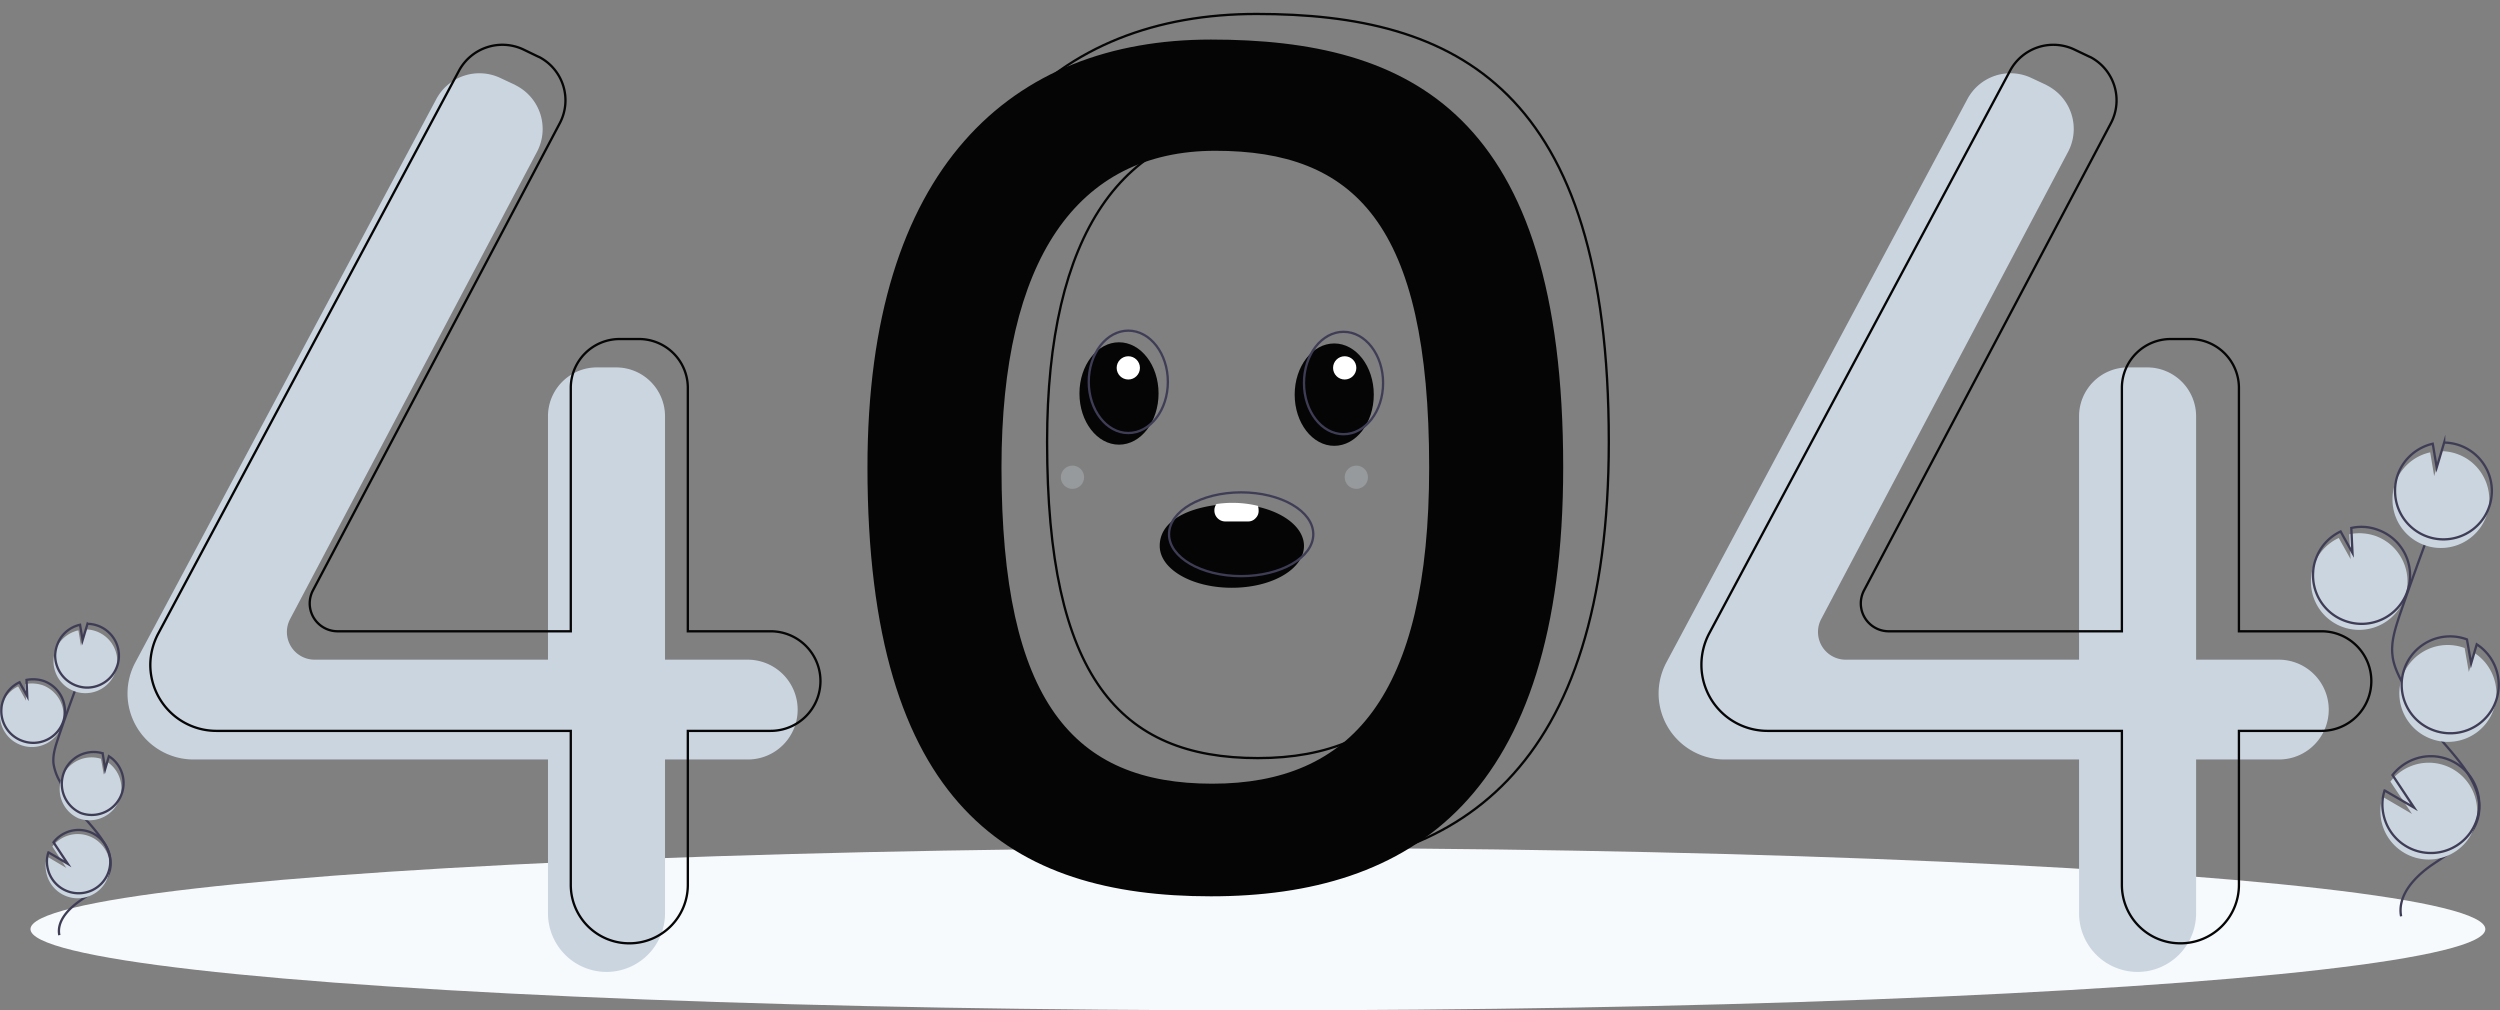 <svg id="fd59ce54-f850-4dfc-bc34-dd7d379d600e" xmlns="http://www.w3.org/2000/svg" viewBox="0 0 1074.4 434.2"><rect x="0" y="0" width="1074.4" height="434.2" fill="#808080" stroke="none"/><ellipse cx="540.6" cy="399.3" rx="527.5" ry="34.9" fill="#f7fafc"/><path d="M520.4,17c-85.9,0-147.6,55.1-147.6,183.8,0,145.8,61.7,184.4,147.6,184.4s151.4-42.3,151.4-184.4C671.8,48.9,606.4,17,520.4,17Zm.6,319.8c-59.5,0-90.6-34.9-90.6-135.9,0-89.1,32.3-136.1,91.9-136.1s91.9,30.9,91.9,136.1C614.2,299.3,580.5,336.8,521,336.8Z" fill="#050505"/><path d="M321.3,283.5H285.8V178.9a21,21,0,0,0-21-21h-8.3a21,21,0,0,0-21,21h0V283.5H135.3A11.9,11.9,0,0,1,124.7,266L230.8,65.2a21,21,0,0,0-8.7-28.3l-.9-.5L215,33.5a21,21,0,0,0-27.5,9.1L58.2,284.6A28.4,28.4,0,0,0,54.8,298h0a28.4,28.4,0,0,0,28.4,28.4H235.5v66.2a25.2,25.2,0,0,0,25.2,25.1h0a25.2,25.2,0,0,0,25.1-25.1h0V326.4h35.5A21.4,21.4,0,0,0,342.8,305h0a21.5,21.5,0,0,0-21.5-21.5Z" fill="#cbd5e0"/><path d="M979.3,283.5H943.8V178.9a21,21,0,0,0-21-21h-8.3a21,21,0,0,0-21,21h0V283.5H793.3A11.9,11.9,0,0,1,782.7,266L888.8,65.2a21,21,0,0,0-8.7-28.3l-.9-.5L873,33.5a21,21,0,0,0-27.5,9.1l-129.3,242a28.4,28.4,0,0,0-3.4,13.4h0a28.4,28.4,0,0,0,28.4,28.4H893.5v66.2a25.2,25.2,0,0,0,25.2,25.1h0a25.2,25.2,0,0,0,25.1-25.1h0V326.4h35.5a21.4,21.4,0,0,0,21.5-21.4h0a21.5,21.5,0,0,0-21.5-21.5Z" fill="#cbd5e0"/><path d="M331.1,271.3H295.6V166.6a21,21,0,0,0-21-20.9h-8.3a21,21,0,0,0-21,20.9h0V271.3H145.1a12,12,0,0,1-12-12,12.2,12.2,0,0,1,1.4-5.6L240.6,52.9a21,21,0,0,0-8.7-28.3l-.9-.4-6.2-3a21.2,21.2,0,0,0-27.5,9.1L68,272.3a29,29,0,0,0-3.4,13.4h0A28.4,28.4,0,0,0,93,314.1H245.3v66.2a25.1,25.1,0,0,0,25.2,25.1h0a25.1,25.1,0,0,0,25.1-25.1h0V314.1h35.5a21.4,21.4,0,0,0,21.5-21.4h0A21.4,21.4,0,0,0,331.1,271.3Z" fill="none" stroke="#050505" stroke-miterlimit="10"/><path d="M997.7,271.3H962.2V166.6a21,21,0,0,0-21-20.9h-8.3a21,21,0,0,0-21,20.9h0V271.3H811.7a12,12,0,0,1-12-12,12.2,12.2,0,0,1,1.4-5.6L907.2,52.9a21,21,0,0,0-8.7-28.3l-.9-.4-6.3-3a21.1,21.1,0,0,0-27.4,9.1l-129.4,242a28.9,28.9,0,0,0-3.3,13.4h0a28.4,28.4,0,0,0,28.4,28.4H911.9v66.2A25.1,25.1,0,0,0,937,405.4h0a25.1,25.1,0,0,0,25.2-25.1h0V314.1h35.5a21.4,21.4,0,0,0,21.4-21.4h0a21.4,21.4,0,0,0-21.4-21.4Z" fill="none" stroke="#050505" stroke-miterlimit="10"/><path d="M540,6C454.1,6,392.4,61.1,392.4,189.8c0,145.8,61.7,184.4,147.6,184.4s151.4-42.3,151.4-184.4C691.4,37.8,626,6,540,6Zm.6,319.8c-59.5,0-90.6-34.9-90.6-135.9,0-89.1,32.3-136.1,91.9-136.1s91.9,30.8,91.9,136.1c0,98.4-33.7,135.9-93.2,135.9Z" fill="none" stroke="#050505" stroke-miterlimit="10"/><path d="M1006.9,269.5a20.8,20.8,0,0,0,14.2-39.1,21.4,21.4,0,0,0-11.5-.8l.6,10.7-5.1-9.1a20.5,20.5,0,0,0-10.7,11.7,18.1,18.1,0,0,0-1.2,5.6A20.7,20.7,0,0,0,1006.9,269.5Z" fill="#cbd5e0"/><path d="M1031.9,393.8c-1.7-9.1,6-17.2,13.7-22.4s16.6-10.5,19.2-19.4c3.7-12.8-7.5-24.5-16.2-34.6a124.5,124.5,0,0,1-16.5-24.6c-1.8-3.5-3.5-7.2-3.9-11.1-.7-5.7,1.1-11.3,2.9-16.8,6.2-18,12.7-35.9,19.7-53.6" fill="none" stroke="#3f3d56" stroke-miterlimit="10"/><path d="M1007.7,266.8a20.8,20.8,0,1,0,14.2-39.1,20.1,20.1,0,0,0-11.4-.8l.5,10.7-5.1-9.2a20.7,20.7,0,0,0-10.6,11.7,18.1,18.1,0,0,0-1.2,5.7A20.8,20.8,0,0,0,1007.7,266.8Z" fill="none" stroke="#3f3d56" stroke-miterlimit="10"/><path d="M1029.4,207.6a20.6,20.6,0,0,1,15-13.2l1.7,10.2,3.2-10.7a20.8,20.8,0,1,1-21.1,20.5A19.9,19.9,0,0,1,1029.4,207.6Z" fill="#cbd5e0"/><path d="M1030.5,203.9a21,21,0,0,1,15-13.2l1.7,10.2,3.2-10.7a20.8,20.8,0,1,1-21.1,20.5A19.9,19.9,0,0,1,1030.5,203.9Z" fill="none" stroke="#3f3d56" stroke-miterlimit="10"/><path d="M1045,317.6a20.8,20.8,0,0,0,18.4-37l-2.4,8.2-1.8-10.3h0a20.8,20.8,0,1,0-14.2,39.1Z" fill="#cbd5e0"/><path d="M1046,313.9a20.8,20.8,0,0,0,18.4-37l-2.4,8.2-1.8-10.3h0a20.8,20.8,0,1,0-14.2,39.1Z" fill="none" stroke="#3f3d56" stroke-miterlimit="10"/><path d="M1023.3,352.2a20.8,20.8,0,1,0,4-16.3l9.3,13.9-12.7-7.4A21.7,21.7,0,0,0,1023.3,352.2Z" fill="#cbd5e0"/><path d="M1024.2,349.4a20.8,20.8,0,1,0,16.9-24.1,21.1,21.1,0,0,0-12.9,7.8l9.3,14-12.7-7.4A19.9,19.9,0,0,0,1024.2,349.4Z" fill="none" stroke="#3f3d56" stroke-miterlimit="10"/><path d="M9,320.2a13.6,13.6,0,0,0,17.5-8.1,13.8,13.8,0,0,0-8.1-17.6,15.1,15.1,0,0,0-7.6-.5l.4,7.1L7.8,295a13.9,13.9,0,0,0-7,7.7,16.3,16.3,0,0,0-.8,3.7A13.7,13.7,0,0,0,9,320.2Z" fill="#cbd5e0"/><path d="M25.5,401.9c-1.2-6,3.9-11.3,8.9-14.8s10.9-6.8,12.7-12.7c2.4-8.4-4.9-16.1-10.6-22.7a82.9,82.9,0,0,1-10.9-16.1,21.8,21.8,0,0,1-2.6-7.4c-.4-3.7.8-7.4,2-11,4-11.8,8.3-23.6,12.9-35.2" fill="none" stroke="#3f3d56" stroke-miterlimit="10"/><path d="M9.6,318.4a13.6,13.6,0,0,0,17.5-8.1,13.8,13.8,0,0,0-8.2-17.6,14.7,14.7,0,0,0-7.5-.5l.3,7-3.3-6a13.6,13.6,0,0,0-7,7.7,12.3,12.3,0,0,0-.8,3.7A13.6,13.6,0,0,0,9.6,318.4Z" fill="none" stroke="#3f3d56" stroke-miterlimit="10"/><path d="M23.8,279.5a13.7,13.7,0,0,1,9.9-8.6l1.1,6.7,2.1-7.1A13.7,13.7,0,1,1,23,284,14.2,14.2,0,0,1,23.8,279.5Z" fill="#cbd5e0"/><path d="M24.6,277.1a13.5,13.5,0,0,1,9.8-8.6l1.1,6.6,2.1-7a13.7,13.7,0,1,1-.4,27.4,13.9,13.9,0,0,1-13.5-13.9A14.4,14.4,0,0,1,24.6,277.1Z" fill="none" stroke="#3f3d56" stroke-miterlimit="10"/><path d="M34.1,351.8a13.7,13.7,0,0,0,12.1-24.3l-1.6,5.4-1.2-6.8h0A13.7,13.7,0,0,0,34,351.8Z" fill="#cbd5e0"/><path d="M34.7,349.4A13.7,13.7,0,0,0,46.8,325l-1.6,5.5-1.1-6.8H44a13.7,13.7,0,0,0-9.3,25.7Z" fill="none" stroke="#3f3d56" stroke-miterlimit="10"/><path d="M19.8,374.5a13.8,13.8,0,1,0,2.7-10.7l6,9.2-8.3-4.9A13.9,13.9,0,0,0,19.8,374.5Z" fill="#cbd5e0"/><path d="M20.4,372.7A13.6,13.6,0,1,0,23,362l6.1,9.2-8.3-4.9A12.7,12.7,0,0,0,20.4,372.7Z" fill="none" stroke="#3f3d56" stroke-miterlimit="10"/><ellipse cx="480.9" cy="169.1" rx="17" ry="22" fill="#050505"/><ellipse cx="573.4" cy="169.6" rx="17" ry="22" fill="#050505"/><path d="M560.4,234.6c0,10-13.8,18-31,18s-31-8-31-18,10.5-15.8,24.4-17.6c2.2-.2,4.4-.4,6.6-.4a52.6,52.6,0,0,1,11.2,1.2C552.2,220.4,560.4,227,560.4,234.6Z" fill="#050505"/><ellipse cx="484.9" cy="164.1" rx="17" ry="22" fill="none" stroke="#3f3d56" stroke-miterlimit="10"/><ellipse cx="577.4" cy="164.6" rx="17" ry="22" fill="none" stroke="#3f3d56" stroke-miterlimit="10"/><ellipse cx="533.4" cy="229.6" rx="31" ry="18" fill="none" stroke="#3f3d56" stroke-miterlimit="10"/><path d="M540.9,219.3a4.3,4.3,0,0,1-1.3,3.4,4.2,4.2,0,0,1-3.2,1.4h-10a4.7,4.7,0,0,1-4.5-4.8,4.4,4.4,0,0,1,.9-2.7,48.9,48.9,0,0,1,6.6-.5,47,47,0,0,1,11.2,1.3A6.3,6.3,0,0,1,540.9,219.3Z" fill="#fff"/><circle cx="484.9" cy="158.1" r="5" fill="#fff"/><circle cx="577.9" cy="158.1" r="5" fill="#fff"/><circle cx="582.9" cy="205.1" r="5" fill="#cbd5e0" opacity="0.3" style="isolation:isolate"/><circle cx="460.9" cy="205.1" r="5" fill="#cbd5e0" opacity="0.3" style="isolation:isolate"/></svg>